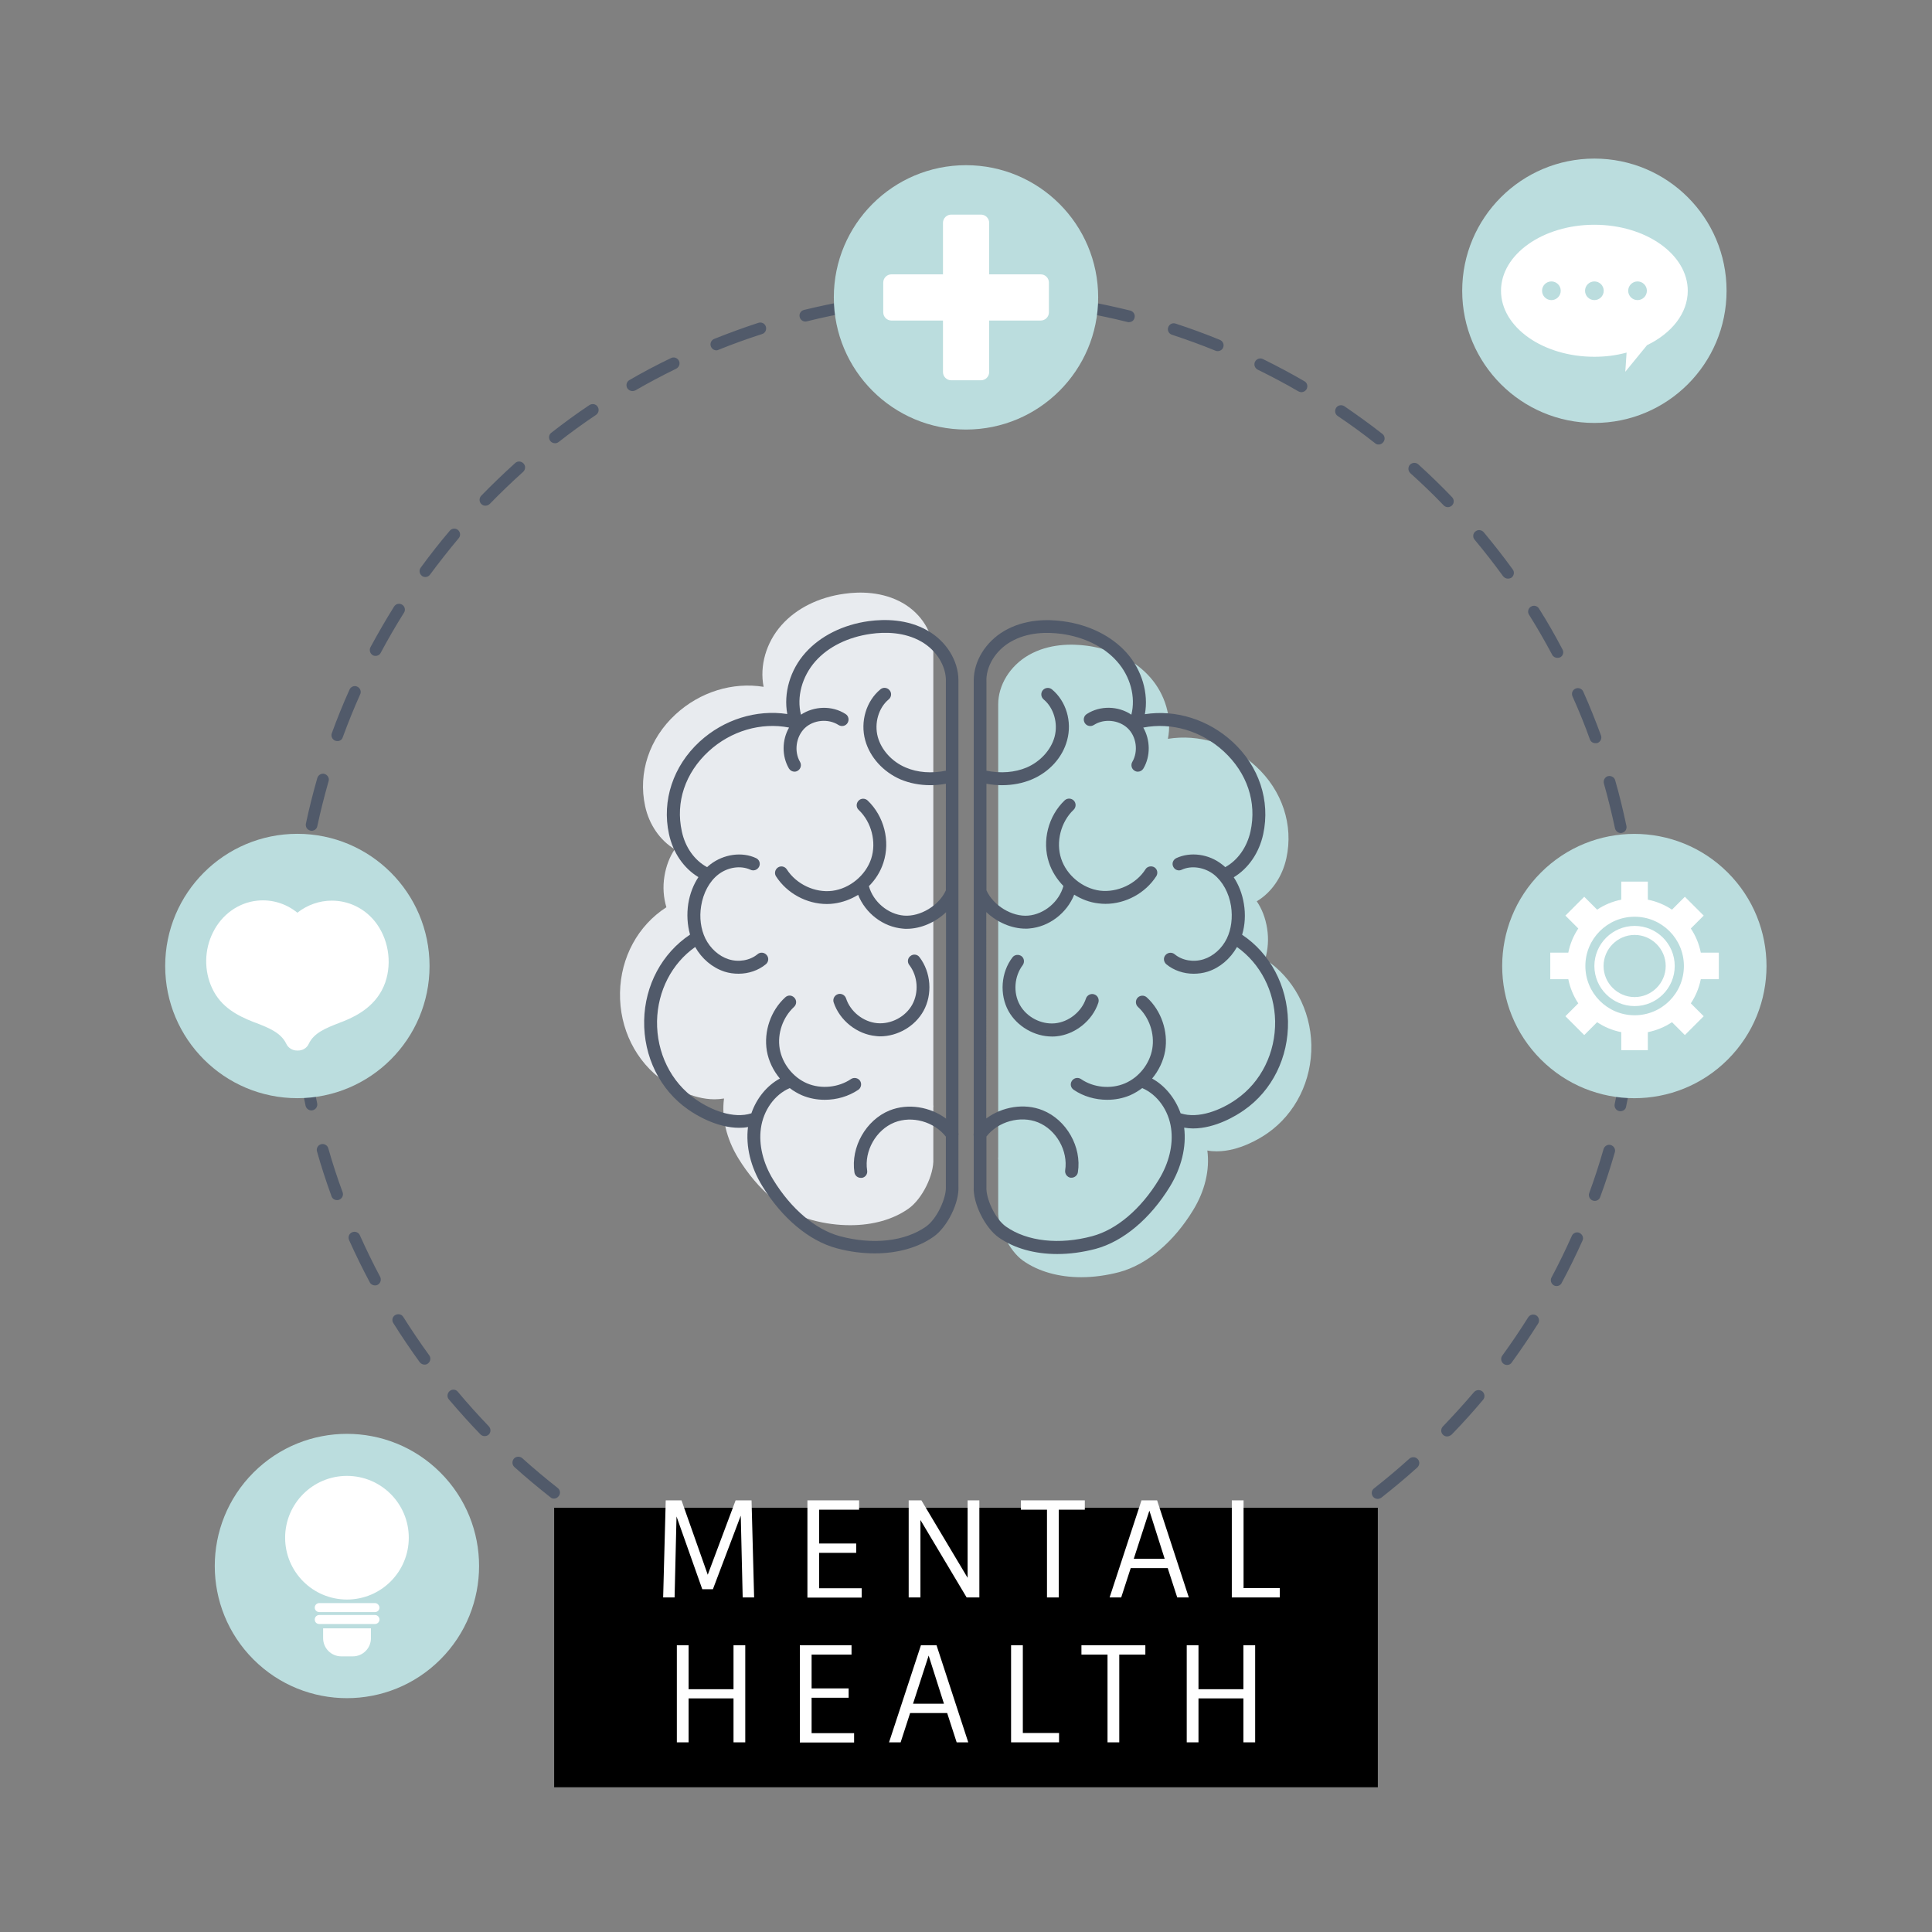 <?xml version="1.0" encoding="utf-8"?>
<!-- Generator: Adobe Illustrator 25.3.1, SVG Export Plug-In . SVG Version: 6.00 Build 0)  -->
<svg version="1.1" id="Layer_1" xmlns="http://www.w3.org/2000/svg" xmlns:xlink="http://www.w3.org/1999/xlink" x="0px" y="0px"
	 viewBox="0 0 1200 1200" enable-background="new 0 0 1200 1200" xml:space="preserve">
<rect x="0" y="0" width="1200" height="1200" fill="#808080" stroke="none"/>
<g id="BG">
	<rect y="0" display="none" fill="#FFFFFF" width="1200" height="1200"/>
</g>
<g id="Design">
	<g>
		<g>
			<path fill="#515A6A" d="M600,1018.9c-4.9,0-10-0.1-14.9-0.3c-2-0.1-3.6-1.8-3.5-3.8c0.1-2,1.8-3.6,3.8-3.5
				c9.6,0.3,19.2,0.3,28.8,0c2-0.1,3.7,1.5,3.8,3.5s-1.5,3.7-3.5,3.8C609.6,1018.8,604.8,1018.9,600,1018.9z M643.2,1016.7
				c-1.8,0-3.4-1.4-3.6-3.3c-0.2-2,1.2-3.8,3.3-4c9.5-1,19.1-2.3,28.5-4c2-0.3,3.9,1,4.2,3s-1,3.9-3,4.2c-9.5,1.7-19.3,3-29,4
				C643.4,1016.7,643.3,1016.7,643.2,1016.7z M556.3,1016.7c-0.1,0-0.3,0-0.4,0c-9.7-1-19.4-2.4-29-4c-2-0.3-3.3-2.2-3-4.2
				c0.3-2,2.2-3.3,4.2-3c9.4,1.7,19,3,28.5,4c2,0.2,3.5,2,3.3,4C559.8,1015.3,558.2,1016.7,556.3,1016.7z M700.3,1006.8
				c-1.6,0-3.1-1.1-3.5-2.8c-0.5-2,0.7-3.9,2.7-4.4c9.3-2.3,18.6-5,27.6-7.9c1.9-0.6,4,0.4,4.6,2.3c0.6,1.9-0.4,4-2.3,4.6
				c-9.2,3-18.7,5.7-28.1,8C700.9,1006.7,700.6,1006.8,700.3,1006.8z M499.2,1006.6c-0.3,0-0.6,0-0.9-0.1
				c-9.4-2.3-18.9-5.1-28.1-8.1c-1.9-0.6-3-2.7-2.4-4.6s2.7-3,4.6-2.3c9.1,3,18.4,5.6,27.6,7.9c2,0.5,3.1,2.5,2.7,4.4
				C502.4,1005.5,500.9,1006.6,499.2,1006.6z M755.5,988.9c-1.5,0-2.8-0.9-3.4-2.3c-0.8-1.9,0.2-4,2-4.8c8.9-3.6,17.7-7.5,26.3-11.7
				c1.8-0.9,4-0.1,4.9,1.7c0.9,1.8,0.1,4-1.7,4.9c-8.7,4.3-17.8,8.3-26.8,11.9C756.4,988.8,755.9,988.9,755.5,988.9z M444.1,988.7
				c-0.5,0-0.9-0.1-1.4-0.3c-9-3.6-18-7.7-26.7-11.9c-1.8-0.9-2.6-3.1-1.7-4.9s3.1-2.6,4.9-1.7c8.6,4.2,17.4,8.1,26.2,11.7
				c1.9,0.8,2.8,2.9,2,4.8C446.9,987.8,445.5,988.7,444.1,988.7z M807.6,963.4c-1.3,0-2.5-0.7-3.2-1.8c-1-1.8-0.4-4,1.3-5
				c8.3-4.8,16.5-9.9,24.4-15.2c1.7-1.1,4-0.7,5.1,1c1.1,1.7,0.7,4-1,5.1c-8.1,5.4-16.4,10.7-24.8,15.5
				C808.9,963.3,808.2,963.4,807.6,963.4z M392.1,963.3c-0.6,0-1.2-0.2-1.8-0.5c-8.4-4.9-16.7-10.1-24.8-15.5
				c-1.7-1.1-2.1-3.4-1-5.1c1.1-1.7,3.4-2.1,5.1-1c7.9,5.3,16.1,10.5,24.4,15.2c1.8,1,2.3,3.2,1.3,5
				C394.6,962.6,393.3,963.3,392.1,963.3z M855.7,931c-1.1,0-2.2-0.5-2.9-1.4c-1.2-1.6-1-3.9,0.6-5.1c7.5-5.9,14.9-12.1,22-18.5
				c1.5-1.3,3.8-1.2,5.2,0.3s1.2,3.8-0.3,5.2c-7.2,6.5-14.8,12.8-22.4,18.8C857.3,930.7,856.5,931,855.7,931z M344.1,930.8
				c-0.8,0-1.6-0.2-2.2-0.8c-7.6-6-15.2-12.3-22.4-18.8c-1.5-1.3-1.6-3.7-0.3-5.2s3.7-1.6,5.2-0.3c7.1,6.4,14.5,12.6,22,18.5
				c1.6,1.2,1.9,3.5,0.6,5.1C346.2,930.3,345.2,930.8,344.1,930.8z M898.8,892.2c-0.9,0-1.8-0.3-2.5-1c-1.5-1.4-1.5-3.7-0.1-5.2
				c6.6-6.9,13.1-14,19.3-21.3c1.3-1.5,3.6-1.7,5.2-0.5c1.5,1.3,1.8,3.6,0.5,5.2c-6.2,7.4-12.8,14.7-19.6,21.7
				C900.7,891.8,899.8,892.2,898.8,892.2z M301,892c-1,0-1.9-0.4-2.6-1.1c-6.8-7-13.3-14.3-19.6-21.7c-1.3-1.5-1.1-3.8,0.5-5.2
				c1.5-1.3,3.9-1.1,5.1,0.5c6.1,7.3,12.6,14.5,19.2,21.4c1.4,1.5,1.4,3.8-0.1,5.2C302.8,891.7,301.9,892,301,892z M936.1,847.8
				c-0.8,0-1.5-0.2-2.2-0.7c-1.6-1.2-2-3.5-0.8-5.1c5.6-7.7,11-15.7,16.1-23.8c1.1-1.7,3.3-2.2,5-1.2c1.7,1.1,2.2,3.3,1.2,5
				c-5.2,8.2-10.7,16.4-16.4,24.2C938.4,847.3,937.2,847.8,936.1,847.8z M263.7,847.6c-1.1,0-2.2-0.5-3-1.5
				c-5.7-7.9-11.2-16-16.4-24.3c-1.1-1.7-0.6-4,1.2-5s4-0.5,5,1.2c5.1,8.1,10.5,16.1,16.1,23.8c1.2,1.6,0.8,3.9-0.8,5.1
				C265.2,847.4,264.5,847.6,263.7,847.6z M966.9,798.8c-0.6,0-1.2-0.1-1.7-0.4c-1.8-1-2.5-3.2-1.5-5c4.5-8.4,8.7-17.1,12.6-25.8
				c0.8-1.8,3-2.7,4.8-1.8s2.7,3,1.8,4.8c-4,8.9-8.3,17.7-12.9,26.2C969.5,798,968.2,798.8,966.9,798.8z M232.9,798.4
				c-1.3,0-2.6-0.7-3.2-1.9c-4.6-8.6-8.9-17.4-12.9-26.3c-0.8-1.8,0-4,1.9-4.8c1.8-0.8,4,0,4.8,1.8c3.9,8.7,8.1,17.4,12.6,25.8
				c0.9,1.8,0.3,4-1.5,5C234.1,798.3,233.5,798.4,232.9,798.4z M990.5,745.9c-0.4,0-0.8-0.1-1.2-0.2c-1.9-0.7-2.9-2.8-2.2-4.7
				c3.3-9,6.3-18.2,8.9-27.3c0.6-1.9,2.6-3.1,4.5-2.5s3.1,2.6,2.5,4.5c-2.7,9.3-5.7,18.7-9.1,27.8C993.4,745,992,745.9,990.5,745.9z
				 M209.3,745.4c-1.5,0-2.9-0.9-3.4-2.4c-3.3-9.1-6.4-18.5-9-27.8c-0.6-1.9,0.6-4,2.5-4.5c1.9-0.5,4,0.6,4.5,2.5
				c2.6,9.2,5.6,18.4,8.9,27.3c0.7,1.9-0.3,4-2.2,4.7C210.1,745.4,209.7,745.4,209.3,745.4z M1006.5,690.2c-0.2,0-0.5,0-0.8-0.1
				c-2-0.4-3.2-2.4-2.8-4.3c2-9.3,3.7-18.8,5-28.3c0.3-2,2.1-3.4,4.1-3.1c2,0.3,3.4,2.1,3.1,4.1c-1.3,9.6-3.1,19.3-5.1,28.8
				C1009.8,689,1008.2,690.2,1006.5,690.2z M193.4,689.7c-1.7,0-3.2-1.2-3.6-2.9c-2-9.5-3.7-19.2-5-28.8c-0.3-2,1.1-3.8,3.1-4.1
				s3.9,1.1,4.1,3.1c1.3,9.5,3,19,5,28.3c0.4,2-0.9,3.9-2.8,4.3C193.9,689.7,193.6,689.7,193.4,689.7z M1014.6,632.8
				c-0.1,0-0.2,0-0.3,0c-2-0.1-3.5-1.9-3.4-3.9c0.7-9.5,1-19.2,1-28.7c0-2,1.6-3.7,3.7-3.7l0,0c2,0,3.7,1.6,3.7,3.7
				c0,9.7-0.4,19.6-1,29.2C1018.1,631.3,1016.5,632.8,1014.6,632.8z M185.4,632.3c-1.9,0-3.5-1.5-3.6-3.4c-0.7-9.7-1-19.5-1-29.2v-1
				c0-2,1.8-3.8,3.7-3.7c2,0,3.6,1.7,3.6,3.7v1c0,9.6,0.3,19.2,1,28.7c0.1,2-1.4,3.8-3.4,3.9C185.5,632.3,185.4,632.3,185.4,632.3z
				 M1014.7,574.8c-1.9,0-3.5-1.5-3.6-3.4c-0.7-9.5-1.6-19.2-2.9-28.6c-0.3-2,1.1-3.8,3.1-4.1c2-0.3,3.8,1.1,4.1,3.1
				c1.3,9.6,2.3,19.4,3,29.1c0.1,2-1.4,3.8-3.4,3.9C1014.8,574.8,1014.8,574.8,1014.7,574.8z M185.4,573.3c-0.1,0-0.2,0-0.3,0
				c-2-0.1-3.5-1.9-3.4-3.9c0.7-9.7,1.7-19.5,3.1-29.1c0.3-2,2.1-3.4,4.1-3.1c2,0.3,3.4,2.1,3.1,4.1c-1.3,9.4-2.4,19-3,28.6
				C188.9,571.9,187.3,573.3,185.4,573.3z M1006.7,517.4c-1.7,0-3.2-1.2-3.6-2.9c-2-9.3-4.3-18.7-6.9-27.9c-0.5-1.9,0.6-4,2.5-4.5
				c1.9-0.5,4,0.6,4.5,2.5c2.7,9.3,5,18.9,7,28.4c0.4,2-0.8,3.9-2.8,4.3C1007.2,517.4,1007,517.4,1006.7,517.4z M193.6,516
				c-0.2,0-0.5,0-0.8-0.1c-2-0.4-3.2-2.4-2.8-4.3c2-9.5,4.4-19,7.1-28.4c0.6-1.9,2.6-3.1,4.5-2.5c1.9,0.6,3.1,2.6,2.5,4.5
				c-2.6,9.2-5,18.5-7,27.9C196.8,514.8,195.3,516,193.6,516z M990.9,461.6c-1.5,0-2.9-0.9-3.4-2.4c-3.2-9-6.9-18-10.8-26.7
				c-0.8-1.9,0-4,1.9-4.8c1.8-0.8,4,0,4.8,1.9c4,8.9,7.6,18,11,27.2c0.7,1.9-0.3,4-2.2,4.7C991.7,461.6,991.3,461.6,990.9,461.6z
				 M209.6,460.3c-0.4,0-0.8-0.1-1.3-0.2c-1.9-0.7-2.9-2.8-2.2-4.7c3.3-9.1,7-18.2,11-27.1c0.8-1.8,3-2.7,4.8-1.8
				c1.8,0.8,2.7,3,1.8,4.8c-3.9,8.7-7.5,17.6-10.8,26.6C212.5,459.4,211.1,460.3,209.6,460.3z M967.3,408.6c-1.3,0-2.6-0.7-3.2-1.9
				c-4.5-8.4-9.3-16.8-14.4-24.9c-1.1-1.7-0.5-4,1.2-5c1.7-1.1,4-0.5,5,1.2c5.2,8.2,10.1,16.8,14.6,25.4c1,1.8,0.3,4-1.5,4.9
				C968.5,408.5,967.9,408.6,967.3,408.6z M233.3,407.4c-0.6,0-1.2-0.1-1.7-0.4c-1.8-1-2.4-3.2-1.5-5c4.6-8.5,9.5-17,14.7-25.3
				c1.1-1.7,3.3-2.2,5-1.1c1.7,1.1,2.2,3.3,1.1,5c-5.1,8.1-9.9,16.4-14.4,24.8C235.9,406.7,234.6,407.4,233.3,407.4z M936.6,359.4
				c-1.1,0-2.2-0.5-3-1.5c-5.6-7.7-11.6-15.4-17.7-22.7c-1.3-1.5-1.1-3.9,0.5-5.1c1.5-1.3,3.8-1.1,5.2,0.5
				c6.2,7.5,12.3,15.2,18,23.1c1.2,1.6,0.8,3.9-0.8,5.1C938.1,359.2,937.3,359.4,936.6,359.4z M264.2,358.4c-0.8,0-1.5-0.2-2.1-0.7
				c-1.6-1.2-2-3.5-0.8-5.1c5.7-7.8,11.8-15.6,18.1-23c1.3-1.5,3.6-1.7,5.1-0.4s1.7,3.6,0.4,5.1c-6.1,7.3-12.1,14.9-17.8,22.6
				C266.4,357.9,265.3,358.4,264.2,358.4z M899.3,315c-1,0-1.9-0.4-2.6-1.1c-6.6-6.9-13.6-13.6-20.7-20c-1.5-1.4-1.6-3.7-0.3-5.2
				c1.4-1.5,3.7-1.6,5.2-0.3c7.2,6.5,14.3,13.4,21,20.4c1.4,1.5,1.4,3.8-0.1,5.2C901.2,314.6,900.2,315,899.3,315z M301.5,314.1
				c-0.9,0-1.8-0.3-2.5-1c-1.5-1.4-1.5-3.7-0.1-5.2c6.8-7,13.9-13.8,21.1-20.3c1.5-1.4,3.8-1.2,5.2,0.3c1.4,1.5,1.2,3.8-0.3,5.2
				c-7.1,6.4-14.1,13.1-20.7,19.9C303.4,313.7,302.5,314.1,301.5,314.1z M856.3,276.1c-0.8,0-1.6-0.2-2.2-0.8
				c-7.5-5.9-15.3-11.6-23.2-16.9c-1.7-1.1-2.1-3.4-1-5.1s3.4-2.1,5.1-1c8,5.5,16,11.2,23.6,17.2c1.6,1.2,1.9,3.5,0.6,5.1
				C858.5,275.6,857.4,276.1,856.3,276.1z M344.7,275.3c-1.1,0-2.2-0.5-2.9-1.4c-1.2-1.6-1-3.9,0.6-5.1c7.7-6,15.6-11.8,23.7-17.2
				c1.7-1.1,4-0.7,5.1,1c1.1,1.7,0.7,3.9-1,5.1c-7.9,5.3-15.8,11-23.3,16.9C346.2,275.1,345.5,275.3,344.7,275.3z M808.3,243.6
				c-0.6,0-1.2-0.2-1.8-0.5c-8.2-4.8-16.8-9.3-25.3-13.5c-1.8-0.9-2.6-3.1-1.7-4.9s3.1-2.6,4.9-1.7c8.7,4.3,17.4,8.9,25.8,13.8
				c1.8,1,2.3,3.2,1.3,5C810.8,242.9,809.6,243.6,808.3,243.6z M392.8,242.9c-1.3,0-2.5-0.7-3.2-1.8c-1-1.8-0.4-4,1.3-5
				c8.4-4.9,17.1-9.5,25.9-13.7c1.8-0.9,4-0.1,4.9,1.7c0.9,1.8,0.1,4-1.7,4.9c-8.6,4.2-17.1,8.7-25.4,13.5
				C394,242.8,393.4,242.9,392.8,242.9z M756.3,218.1c-0.5,0-0.9-0.1-1.4-0.3c-8.8-3.6-17.9-6.9-27-9.9c-1.9-0.6-3-2.7-2.3-4.6
				c0.6-1.9,2.7-3,4.6-2.3c9.2,3,18.5,6.4,27.5,10.1c1.9,0.8,2.8,2.9,2,4.8C759.2,217.2,757.8,218.1,756.3,218.1z M445,217.6
				c-1.5,0-2.8-0.9-3.4-2.3c-0.8-1.9,0.1-4,2-4.8c9-3.6,18.3-7,27.5-10c1.9-0.6,4,0.4,4.6,2.4c0.6,1.9-0.4,4-2.4,4.6
				c-9.1,2.9-18.2,6.2-27.1,9.8C445.9,217.5,445.4,217.6,445,217.6z M701.2,200.1c-0.3,0-0.6,0-0.9-0.1c-9.2-2.3-18.7-4.3-28.1-6
				c-2-0.4-3.3-2.2-3-4.2c0.3-2,2.2-3.3,4.2-3c9.6,1.7,19.2,3.8,28.6,6.1c2,0.5,3.2,2.5,2.7,4.4C704.4,199,702.9,200.1,701.2,200.1z
				 M500.2,199.7c-1.6,0-3.1-1.1-3.5-2.8c-0.5-2,0.7-3.9,2.7-4.4c9.4-2.3,19.1-4.3,28.6-6c2-0.3,3.9,1,4.2,3c0.3,2-1,3.9-3,4.2
				c-9.4,1.6-18.9,3.6-28.1,5.9C500.8,199.7,500.5,199.7,500.2,199.7z M644.2,190c-0.1,0-0.3,0-0.4,0c-9.5-1-19.1-1.7-28.7-2
				c-2-0.1-3.6-1.8-3.5-3.8c0.1-2,1.8-3.6,3.8-3.5c9.7,0.4,19.5,1,29.2,2.1c2,0.2,3.5,2,3.2,4C647.6,188.6,646,190,644.2,190z
				 M557.3,189.8c-1.8,0-3.4-1.4-3.6-3.3c-0.2-2,1.3-3.8,3.3-4c9.7-1,19.5-1.6,29.2-2c2-0.1,3.7,1.5,3.8,3.5c0.1,2-1.5,3.7-3.5,3.8
				c-9.5,0.3-19.2,1-28.7,1.9C557.5,189.8,557.4,189.8,557.3,189.8z"/>
		</g>
		<rect x="344.2" y="936.5" width="511.6" height="173.6"/>
		<g>
			<circle fill="#BBDDDE" cx="600" cy="184.7" r="82.1"/>
			<path fill="#FFFFFF" d="M614.4,231.1v-32h32c2.8,0,5.1-2.3,5.1-5.1v-18.5c0-2.8-2.3-5.1-5.1-5.1h-32v-32c0-2.8-2.3-5.1-5.1-5.1
				h-18.5c-2.8,0-5.1,2.3-5.1,5.1v32h-32c-2.8,0-5.1,2.3-5.1,5.1V194c0,2.8,2.3,5.1,5.1,5.1h32v32c0,2.8,2.3,5.1,5.1,5.1h18.5
				C612.1,236.2,614.4,233.9,614.4,231.1z"/>
		</g>
		<g>
			
				<ellipse transform="matrix(0.707 -0.707 0.707 0.707 -126.895 893.647)" fill="#BBDDDE" cx="1015.3" cy="600" rx="82.1" ry="82.1"/>
		</g>
		<g>
			<circle fill="#BBDDDE" cx="184.7" cy="600" r="82.1"/>
		</g>
		<path fill="#FFFFFF" d="M232.6,572c-6.6-8-16.2-12.6-26.5-12.6c0,0,0,0,0,0c-7.8,0-15.3,2.7-21.4,7.5c-7-5.7-15.8-8.4-24.8-7.5
			c-11.8,1.2-22.1,8.6-27.6,19.7c-5.5,10.9-5.6,24-0.5,34.8c5.5,11.7,15.6,16.9,25.7,20.9l1.4,0.5c8,3.1,15.6,6.1,18.9,13
			c1.2,2.6,3.9,4.2,6.6,4.2c0.1,0,0.3,0,0.4,0c0.1,0,0.3,0,0.4,0c2.7,0,5.4-1.5,6.6-4.2c3.2-6.8,10.6-9.7,18.5-12.8
			c1.1-0.4,2.1-0.8,3.1-1.2c8.7-3.5,20.9-9.9,25.9-24.1C243.7,597.4,241.1,582.4,232.6,572z"/>
		<g>
			<g>
				<circle fill="#BBDDDE" cx="990.3" cy="180.6" r="82.1"/>
			</g>
			<path fill="#FFFFFF" d="M1048.3,180.6c0-22.6-26-41-58-41c-32,0-58,18.4-58,41s26,41,58,41c7.1,0,13.8-0.9,20-2.6l-0.8,11.9
				l13.5-16.5C1038.3,207,1048.3,194.6,1048.3,180.6z"/>
			<g>
				<circle fill="#BBDDDE" cx="963.6" cy="180.6" r="5.8"/>
				<path fill="#BBDDDE" d="M990.3,174.8c-3.2,0-5.8,2.6-5.8,5.8c0,3.2,2.6,5.8,5.8,5.8s5.8-2.6,5.8-5.8
					C996.1,177.4,993.5,174.8,990.3,174.8z"/>
				<circle fill="#BBDDDE" cx="1017.1" cy="180.6" r="5.8"/>
			</g>
		</g>
		<g>
			<path fill="#FFFFFF" d="M1015.3,575.1c-13.8,0-25,11.2-25,24.9s11.2,24.9,25,24.9s24.9-11.2,24.9-24.9
				C1040.2,586.2,1029,575.1,1015.3,575.1z M1015.3,619.3c-10.6,0-19.3-8.7-19.3-19.3c0-10.6,8.7-19.3,19.3-19.3
				c10.6,0,19.3,8.7,19.3,19.3C1034.6,610.6,1025.9,619.3,1015.3,619.3z"/>
			<path fill="#FFFFFF" d="M1067.6,608.2v-16.5h-11.2c-1.1-5.5-3.2-10.5-6.2-15l8-8l-11.7-11.7l-8,8c-4.5-3-9.5-5.1-15-6.2v-11.2
				H1007v11.2c-5.5,1.1-10.5,3.2-15,6.2l-8-8l-11.7,11.7l8,8c-3,4.5-5.1,9.5-6.2,15h-11.2v16.5h11.2c1.1,5.4,3.2,10.5,6.2,15l-8,8
				l11.7,11.7l8-8c4.5,3,9.5,5.1,15,6.2v11.2h16.5v-11.2c5.4-1.1,10.5-3.2,15-6.2l8,8l11.7-11.7l-8-8c3-4.5,5.1-9.5,6.2-15H1067.6z
				 M1045.9,600c0,16.9-13.7,30.6-30.6,30.6c-16.9,0-30.6-13.7-30.6-30.6c0-16.9,13.7-30.6,30.6-30.6S1045.9,583.1,1045.9,600z"/>
		</g>
		<g>
			<path fill="#FFFFFF" d="M456.9,931.9h9.9l1.6,60.3h-7.1l-1.2-50.8l-17.3,45.7h-6.6l-16-45.2l-1.2,50.3h-7.1l1.6-60.3h9.8
				l16.3,46.2L456.9,931.9z"/>
			<path fill="#FFFFFF" d="M501.5,931.9h32.1v5.8h-24.8v21h23v5.8h-23v22h26.4v5.8h-33.7L501.5,931.9L501.5,931.9z"/>
			<path fill="#FFFFFF" d="M601,931.9h7.3v60.3h-7.9l-28.7-48.1v48.1h-7.3v-60.3h7.9L601,980V931.9z"/>
			<path fill="#FFFFFF" d="M634.1,937.7v-5.8h39.7v5.8h-16.2v54.5h-7.3v-54.5H634.1z"/>
			<path fill="#FFFFFF" d="M709,931.9h9.7l19.7,60.3h-7.2l-5.9-18.2h-23l-5.9,18.2h-7.2L709,931.9z M713.9,938.3l-9.7,29.9h19.2
				L713.9,938.3z"/>
			<path fill="#FFFFFF" d="M765.1,992.2v-60.3h7.3v54.5h22.5v5.8L765.1,992.2L765.1,992.2z"/>
			<path fill="#FFFFFF" d="M455.6,1021.9h7.3v60.3h-7.3v-27.3h-27.9v27.3h-7.3v-60.3h7.3v27.3h27.9V1021.9z"/>
			<path fill="#FFFFFF" d="M496.9,1021.9h32v5.8h-24.8v21h23v5.8h-23v22h26.4v5.8h-33.7V1021.9z"/>
			<path fill="#FFFFFF" d="M572,1021.9h9.7l19.7,60.3h-7.2l-5.9-18.2h-23l-5.9,18.2h-7.2L572,1021.9z M576.8,1028.3l-9.7,29.9h19.2
				L576.8,1028.3z"/>
			<path fill="#FFFFFF" d="M628,1082.2v-60.3h7.3v54.5h22.5v5.8H628z"/>
			<path fill="#FFFFFF" d="M671.7,1027.7v-5.8h39.7v5.8h-16.2v54.5h-7.3v-54.5H671.7z"/>
			<path fill="#FFFFFF" d="M772.3,1021.9h7.3v60.3h-7.3v-27.3h-27.9v27.3h-7.3v-60.3h7.3v27.3h27.9V1021.9z"/>
		</g>
		<g>
			<path fill="#E8EBEF" d="M385.1,616.6c-0.4,22.3,9.8,42.8,27.3,55c4.4,3,17.4,11.2,31.4,11.2c2,0,4-0.2,5.9-0.5
				c-1.6,11.9,1.5,25,8.8,37c12.1,19.8,28.8,33.9,45.9,38.5c8,2.2,16.1,3.2,23.7,3.2c13.9,0,26.6-3.5,36.2-10.3
				c8.5-6,15.9-21,15.4-31c0,0,0,0,0,0v-31.7c0.1-0.5,0.1-1.1,0-1.7V536.4v0v-131c0-0.1,0-0.1,0-0.2c0-12-7.3-23.9-18.9-30.6
				c-12.6-7.2-26.7-7.2-36.4-5.8c-16,2.2-29.8,9.1-39,19.5c-9.6,10.8-13.7,25.4-11.1,38.3c-19.2-3.1-39.5,3.1-54.7,17.1
				c-16.3,15-23.4,36.3-18.9,57c2.5,11.6,9.3,21.3,18.4,26.8c-3.2,4.7-5.4,10.5-6.4,16.7c-1.1,6.7-0.6,13.3,1.2,19.3
				C396.2,574.9,385.5,594.7,385.1,616.6z"/>
		</g>
		<g>
			<path fill="#BBDDDE" d="M785.8,595.8c1.8-6,2.3-12.7,1.2-19.3c-1-6.3-3.2-12-6.4-16.7c9.1-5.4,15.9-15.2,18.4-26.8
				c4.5-20.6-2.6-42-18.9-57c-15.2-14-35.5-20.2-54.7-17.1c2.6-12.9-1.5-27.5-11.1-38.3c-9.2-10.4-23.1-17.3-39-19.5
				c-9.7-1.3-23.8-1.4-36.4,5.8c-11.6,6.7-18.9,18.6-18.9,30.6c0,0.1,0,0.1,0,0.2v131v0v149.9c-0.1,0.5-0.1,1.1,0,1.7v31.7
				c0,0,0,0,0,0c-0.5,10,6.9,25,15.4,31c9.6,6.8,22.3,10.3,36.2,10.3c7.7,0,15.7-1.1,23.7-3.2c17-4.6,33.7-18.6,45.8-38.5
				c7.3-11.9,10.4-25,8.8-37c2,0.4,4,0.5,5.9,0.5c14,0,27.1-8.2,31.4-11.2c17.5-12.2,27.7-32.8,27.3-55
				C814,627.2,803.3,607.3,785.8,595.8z"/>
		</g>
		<g>
			<path fill="#515A6A" d="M595.3,705.4c0.1-0.6,0.1-1.2,0-1.8V553.8v0v-131c0-0.1,0-0.1,0-0.2c0-12.1-7.4-24.2-19.1-30.9
				c-12.7-7.3-26.9-7.2-36.6-5.9c-16,2.2-30,9.2-39.3,19.6c-9.6,10.7-13.7,25.2-11.3,38.1c-19.1-2.9-39.4,3.3-54.5,17.2
				c-16.4,15.1-23.5,36.6-19,57.3c2.5,11.6,9.2,21.3,18.3,26.8c-3.1,4.7-5.3,10.3-6.3,16.5c-1,6.6-0.6,13.2,1.1,19.2
				c-17.4,11.6-28.1,31.5-28.5,53.4c-0.4,22.4,9.8,43.1,27.4,55.3c4.4,3.1,17.5,11.3,31.6,11.3c1.8,0,3.7-0.1,5.5-0.5
				c-1.5,11.9,1.6,24.9,8.9,36.7c12.2,19.9,29,34,46.1,38.6c8.1,2.2,16.1,3.2,23.8,3.2c13.9,0,26.7-3.5,36.4-10.3
				c8.6-6,16.1-21.2,15.5-31.3c0,0,0,0,0,0L595.3,705.4L595.3,705.4z M575.1,761.9c-13.1,9.2-33,11.4-53.5,5.9
				c-15.1-4.1-30.2-16.9-41.3-35c-6.4-10.4-9.1-21.8-7.7-31.9c1.5-11.2,8.5-21,17.8-25c0,0,0.1,0,0.1-0.1c2.3,1.8,4.9,3.3,7.6,4.5
				c4.5,1.9,9.3,2.8,14.2,2.8c7.4,0,14.7-2.1,20.8-6.2c1.8-1.2,2.3-3.8,1.1-5.6c-1.2-1.8-3.8-2.3-5.6-1.1
				c-7.8,5.3-18.6,6.4-27.3,2.7c-8.7-3.7-15.4-12.2-17-21.5c-1.6-9.4,1.9-19.5,8.9-26c1.6-1.5,1.8-4,0.2-5.7s-4-1.8-5.7-0.2
				c-9,8.2-13.4,21.2-11.4,33.2c1.1,6.3,4,12.3,8.1,17.2c-8.1,4.4-14.5,12.3-17.7,21.6c-11.1,3.6-25.1-2-34.6-8.7
				c-15.4-10.7-24.3-28.9-24-48.6c0.4-18.8,9.2-35.8,23.7-46c4.1,7.3,10.6,12.8,18.2,15.3c2.8,0.9,5.8,1.3,8.7,1.3
				c6.2,0,12.3-2,17-5.9c1.7-1.4,2-4,0.5-5.7c-1.4-1.7-4-2-5.7-0.5c-4.7,3.9-11.8,5.1-18,3.1c-6-1.9-11.4-6.8-14.4-12.9
				c-2.8-5.8-3.8-13-2.6-20.2c1.3-8.1,5.1-15.2,10.6-19.5c5.9-4.6,13.9-5.8,20-3c2,1,4.4,0.1,5.4-1.9s0.1-4.4-1.9-5.3
				c-8.7-4.1-20.1-2.5-28.4,3.9c-0.7,0.5-1.3,1.1-2,1.7c-7.8-4.2-13.6-12.3-15.7-22.2c-4-18.2,2.1-36.3,16.6-49.7
				c13.9-12.8,32.7-18.2,50-14.8c-4.4,7.7-4.6,17.6-0.1,25.4c0.8,1.3,2.1,2,3.5,2c0.7,0,1.4-0.2,2-0.6c1.9-1.1,2.5-3.6,1.4-5.5
				c-3.8-6.5-2.5-15.6,2.9-20.9c5.4-5.2,14.6-6.1,21-2c1.9,1.2,4.4,0.7,5.6-1.2c1.2-1.9,0.7-4.4-1.2-5.6c-8.3-5.4-19.6-5-27.7,0.4
				c-2.8-10.9,0.6-23.7,9-33.2c8-9,20.2-15,34.4-17c8.5-1.2,20.8-1.3,31.5,4.9c9.5,5.5,15.5,15.5,15.1,25c0,0.1,0,0.3,0,0.5v54.6
				c-8.8,1.8-17.6,1.2-25-2c-8.5-3.6-15.1-10.9-17.3-19c-2.3-8.5,0.5-18.1,6.8-23.3c1.7-1.4,2-4,0.5-5.7c-1.4-1.7-4-2-5.7-0.5
				c-8.8,7.3-12.6,20-9.4,31.6c2.9,10.5,11.1,19.6,21.9,24.3c5.7,2.4,12,3.6,18.6,3.6c3.2,0,6.4-0.3,9.6-0.9V553
				c-4.2,9.4-15.9,16.5-26,15.7c-10-0.8-19.2-8.7-21.8-18.3c4.1-4.1,7.2-9,9-14.6c4.4-13.4,0.4-28.9-9.8-38.6
				c-1.6-1.5-4.2-1.5-5.7,0.2c-1.5,1.6-1.5,4.2,0.2,5.7c7.9,7.5,11.1,19.9,7.7,30.3c-3.4,10.3-13.3,18.5-24.1,19.9
				c-10.8,1.4-22.4-4.1-28.3-13.3c-1.2-1.9-3.7-2.4-5.5-1.2s-2.4,3.7-1.2,5.5c6.8,10.6,19.1,17.2,31.6,17.2c1.5,0,3-0.1,4.4-0.3
				c5.3-0.7,10.5-2.6,15-5.4c4.5,11.4,15.5,20,27.9,21c0.8,0.1,1.5,0.1,2.3,0.1c8.7,0,17.8-4,24.4-10.3v128.2
				c-9.8-7.3-23.5-9.7-35-5.1c-14.7,5.9-24.3,22.8-21.9,38.5c0.3,2,2,3.4,4,3.4c0.2,0,0.4,0,0.6,0c2.2-0.3,3.7-2.4,3.3-4.6
				c-1.9-12.1,5.5-25.2,16.9-29.8c11-4.4,24.7-0.5,32,8.8v31.3c0,0,0,0.1,0,0.1c0,0,0,0.1,0,0.1C587.7,744.1,582.1,757,575.1,761.9z
				"/>
			<path fill="#515A6A" d="M546.6,643.7c10.9,0,21.7-6.2,27-15.8c5.7-10.3,4.7-24-2.5-33.4c-1.3-1.8-3.9-2.1-5.6-0.7
				c-1.8,1.3-2.1,3.9-0.7,5.6c5.3,6.9,6,17,1.8,24.6s-13.2,12.3-21.8,11.5c-8.6-0.8-16.6-7.1-19.3-15.4c-0.7-2.1-3-3.3-5.1-2.6
				c-2.1,0.7-3.3,3-2.6,5.1c3.7,11.2,14.5,19.8,26.2,20.9C544.8,643.6,545.7,643.7,546.6,643.7z"/>
			<path fill="#515A6A" d="M771.5,580.6c1.8-6,2.2-12.6,1.1-19.2c-1-6.2-3.2-11.8-6.3-16.5c9.1-5.5,15.8-15.2,18.3-26.8
				c4.5-20.8-2.6-42.2-19-57.3c-15.1-13.9-35.4-20.2-54.5-17.2c2.4-12.9-1.8-27.4-11.3-38.1c-9.3-10.4-23.2-17.4-39.3-19.6
				c-9.7-1.4-24-1.4-36.6,5.9c-11.7,6.8-19.1,18.8-19.1,30.9c0,0.1,0,0.1,0,0.2v131v0v149.9c-0.1,0.6-0.1,1.2,0,1.8v31.7
				c0,0,0,0,0,0c-0.5,10.1,7,25.3,15.5,31.3c9.7,6.8,22.4,10.3,36.4,10.3c7.7,0,15.8-1.1,23.8-3.2c17.1-4.6,33.9-18.7,46.1-38.6
				c7.2-11.8,10.4-24.8,8.9-36.7c1.8,0.3,3.7,0.5,5.5,0.5c14.1,0,27.2-8.2,31.6-11.3c17.6-12.2,27.8-32.9,27.4-55.3
				C799.5,612.1,788.9,592.2,771.5,580.6z M767.9,682.8c-9.5,6.7-23.5,12.3-34.6,8.7c-3.3-9.3-9.7-17.2-17.7-21.6
				c4.1-4.9,7-10.9,8.1-17.2c2-12-2.4-25-11.4-33.2c-1.6-1.5-4.2-1.4-5.7,0.2s-1.4,4.2,0.2,5.7c7,6.4,10.5,16.6,8.9,26
				s-8.3,17.8-17,21.5c-8.7,3.7-19.5,2.7-27.3-2.7c-1.8-1.2-4.3-0.8-5.6,1.1s-0.8,4.3,1.1,5.6c6,4.1,13.4,6.2,20.8,6.2
				c4.9,0,9.7-0.9,14.2-2.8c2.7-1.2,5.2-2.7,7.6-4.5c0,0,0.1,0,0.1,0.1c9.3,4,16.3,13.8,17.8,25c1.4,10.2-1.3,21.5-7.7,31.9
				c-11.1,18.2-26.2,31-41.3,35c-20.4,5.5-40.4,3.3-53.5-5.9c-7-4.9-12.6-17.8-12.2-24.5c0,0,0-0.1,0-0.1c0,0,0-0.1,0-0.1v-31.3
				c7.2-9.3,21-13.2,32-8.8c11.4,4.6,18.8,17.7,16.9,29.8c-0.3,2.2,1.2,4.2,3.3,4.6c0.2,0,0.4,0,0.6,0c1.9,0,3.7-1.4,4-3.4
				c2.5-15.7-7.1-32.6-21.9-38.5c-11.4-4.6-25.2-2.2-35,5.1V566.5c6.6,6.3,15.7,10.3,24.4,10.3c0.8,0,1.5,0,2.3-0.1
				c12.3-1,23.4-9.6,27.9-21c4.5,2.8,9.6,4.8,15,5.4c1.5,0.2,3,0.3,4.4,0.3c12.5,0,24.8-6.6,31.6-17.2c1.2-1.9,0.6-4.4-1.2-5.5
				s-4.4-0.6-5.5,1.2c-5.8,9.2-17.5,14.6-28.3,13.3c-10.8-1.4-20.7-9.5-24.1-19.9c-3.4-10.3-0.2-22.8,7.7-30.3
				c1.6-1.5,1.7-4.1,0.2-5.7s-4.1-1.7-5.7-0.2c-10.2,9.7-14.2,25.2-9.8,38.6c1.8,5.5,5,10.5,9,14.6c-2.6,9.7-11.8,17.5-21.8,18.4
				c-10.1,0.9-21.8-6.3-26-15.7v-66.2c3.2,0.6,6.4,0.9,9.6,0.9c6.6,0,12.9-1.2,18.6-3.6c10.9-4.6,19.1-13.7,21.9-24.3
				c3.2-11.6-0.6-24.3-9.4-31.6c-1.7-1.4-4.2-1.2-5.7,0.5c-1.4,1.7-1.2,4.2,0.5,5.7c6.3,5.2,9.1,14.8,6.8,23.3
				c-2.2,8.1-8.9,15.4-17.3,19c-7.3,3.1-16.1,3.8-25,2v-54.6c0-0.1,0-0.3,0-0.5c-0.5-9.5,5.6-19.6,15.1-25c10.7-6.2,23-6,31.5-4.9
				c14.2,2,26.4,8,34.4,17c8.4,9.4,11.8,22.2,9,33.2c-8.1-5.5-19.4-5.8-27.7-0.4c-1.9,1.2-2.4,3.7-1.2,5.6s3.7,2.4,5.6,1.2
				c6.3-4.1,15.5-3.2,21,2s6.7,14.4,2.9,20.9c-1.1,1.9-0.5,4.4,1.4,5.5c0.6,0.4,1.3,0.6,2,0.6c1.4,0,2.7-0.7,3.5-2
				c4.5-7.7,4.3-17.7-0.1-25.4c17.4-3.4,36.1,2,50,14.8c14.5,13.4,20.6,31.5,16.6,49.7c-2.2,9.9-8,18-15.7,22.2
				c-0.6-0.6-1.3-1.2-2-1.7c-8.2-6.5-19.6-8-28.4-3.9c-2,1-2.9,3.3-1.9,5.3c0.9,2,3.3,2.9,5.3,1.9c6-2.8,14.1-1.6,20,3
				c5.4,4.3,9.3,11.4,10.6,19.5c1.1,7.2,0.2,14.4-2.6,20.2c-3,6.2-8.4,11-14.4,12.9c-6.3,2-13.3,0.8-18-3.1
				c-1.7-1.4-4.2-1.2-5.7,0.5s-1.2,4.2,0.5,5.7c4.7,3.9,10.8,5.9,17,5.9c2.9,0,5.8-0.4,8.7-1.3c7.5-2.4,14-7.9,18.2-15.3
				c14.5,10.3,23.3,27.3,23.7,46C792.3,653.9,783.3,672.1,767.9,682.8z"/>
			<path fill="#515A6A" d="M679.6,617.6c-2.1-0.7-4.4,0.5-5.1,2.6c-2.7,8.2-10.7,14.6-19.3,15.4c-8.6,0.8-17.6-3.9-21.8-11.5
				c-4.2-7.6-3.4-17.7,1.8-24.6c1.3-1.8,1-4.3-0.7-5.6c-1.8-1.3-4.3-1-5.6,0.7c-7.2,9.3-8.2,23.1-2.5,33.4
				c5.3,9.5,16.1,15.8,27,15.8c0.9,0,1.7,0,2.6-0.1c11.7-1.1,22.5-9.7,26.2-20.9C682.9,620.6,681.8,618.3,679.6,617.6z"/>
		</g>
		<g>
			
				<ellipse transform="matrix(0.707 -0.707 0.707 0.707 -624.718 437.334)" fill="#BBDDDE" cx="215.6" cy="972.8" rx="82.1" ry="82.1"/>
		</g>
		<ellipse fill="#FFFFFF" cx="215.5" cy="955.1" rx="38.4" ry="38.4"/>
		<path fill="#FFFFFF" d="M232.9,995.7h-34.6c-1.5,0-2.8,1.2-2.8,2.8c0,1.5,1.2,2.8,2.8,2.8h34.6c1.5,0,2.8-1.2,2.8-2.8
			C235.6,997,234.4,995.7,232.9,995.7z"/>
		<path fill="#FFFFFF" d="M232.9,1003.1h-34.6c-1.5,0-2.8,1.2-2.8,2.8s1.2,2.8,2.8,2.8h34.6c1.5,0,2.8-1.2,2.8-2.8
			S234.4,1003.1,232.9,1003.1z"/>
		<path fill="#FFFFFF" d="M200.7,1017.5c0,6.3,5.1,11.3,11.3,11.3h7.1c6.3,0,11.3-5.1,11.3-11.3v-6.1h-29.7L200.7,1017.5
			L200.7,1017.5z"/>
	</g>
</g>
</svg>
